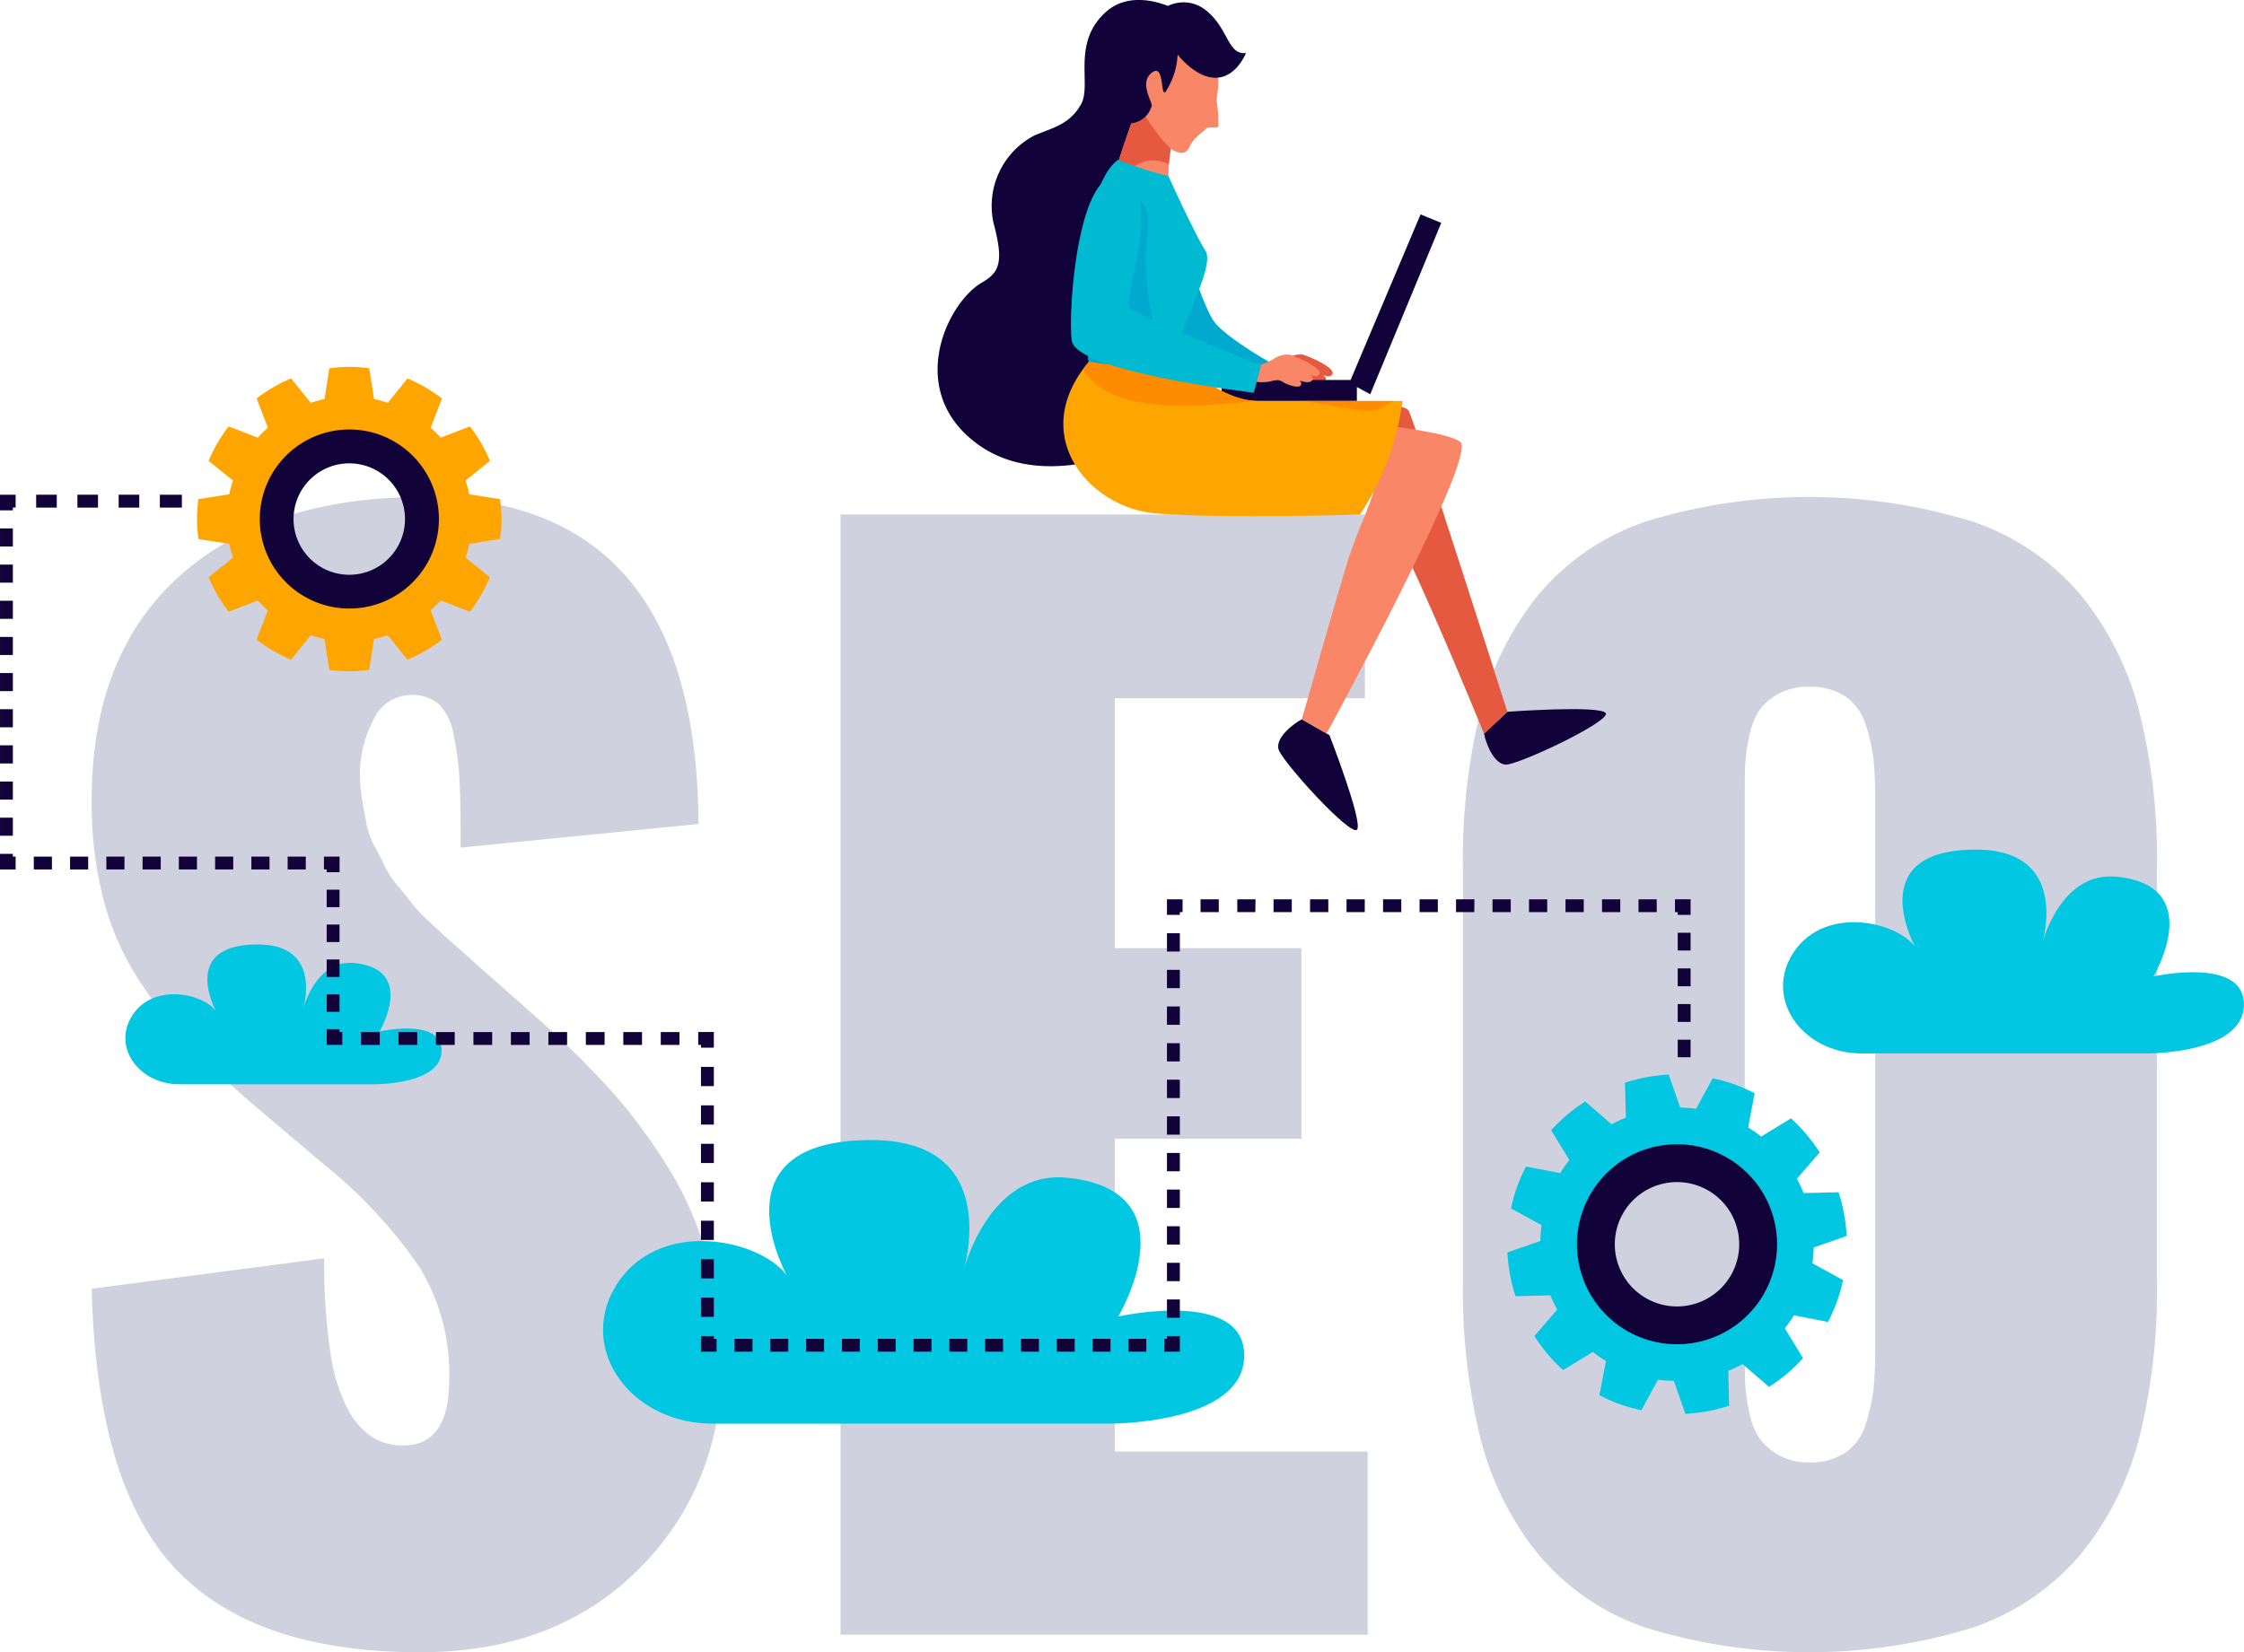 <svg xmlns="http://www.w3.org/2000/svg" width="190.425" height="140.25" viewBox="0 0 190.425 140.25">
  <g id="Grupo_73" data-name="Grupo 73" transform="translate(-166.451 -242.42)">
    <g id="Grupo_43" data-name="Grupo 43" transform="translate(174.234 284.602)">
      <g id="Grupo_42" data-name="Grupo 42">
        <path id="Caminho_82" data-name="Caminho 82" d="M198.916,365.381q-14.107,0-20.789-7.114t-7.083-23.742l19.728-2.581a51.038,51.038,0,0,0,.517,7.915,14.743,14.743,0,0,0,1.491,4.9,6.525,6.525,0,0,0,2.093,2.381,4.888,4.888,0,0,0,2.61.688q3.9,0,3.9-5.621a17.369,17.369,0,0,0-2.494-9.462,40.437,40.437,0,0,0-8-8.659l-6.022-5.1Q181.6,316.176,179.5,314a40.424,40.424,0,0,1-4.243-5.363,23.2,23.2,0,0,1-3.184-7.026,32.928,32.928,0,0,1-1.032-8.546q0-12.328,7.427-19.009t20.5-6.739q23.4,0,23.571,27.757l-20.187,2.006q0-3.726-.086-5.592a25.171,25.171,0,0,0-.488-3.842,4.89,4.89,0,0,0-1.29-2.754,3.5,3.5,0,0,0-2.381-.773,3.569,3.569,0,0,0-3.211,2.235,9.788,9.788,0,0,0-1.09,4.416,13.648,13.648,0,0,0,.2,2.354q.2,1.146.374,2.035a6.917,6.917,0,0,0,.744,1.95q.574,1.06.861,1.691a8.173,8.173,0,0,0,1.147,1.662c.573.69.954,1.166,1.147,1.435a12.918,12.918,0,0,0,1.376,1.434q1.088,1.029,1.32,1.234c.151.134.649.573,1.49,1.318s1.3,1.156,1.378,1.232l5.506,4.875a75.463,75.463,0,0,1,5.934,5.907,47.11,47.11,0,0,1,4.674,6.338,28.376,28.376,0,0,1,3.355,7.8,35.317,35.317,0,0,1,1.118,9.088,23.4,23.4,0,0,1-7.026,17.262Q210.384,365.38,198.916,365.381Z" transform="translate(-171.044 -267.313)" fill="#d0d1de"/>
        <path id="Caminho_83" data-name="Caminho 83" d="M208.543,363.278V268.192h44.5v15.6H231.826v21.217h15.829v16.173H231.826v26.553h21.449v15.541Z" transform="translate(-144.999 -266.702)" fill="#d0d1de"/>
        <path id="Caminho_84" data-name="Caminho 84" d="M282.983,363.287a47.128,47.128,0,0,1-27.787,0,20.492,20.492,0,0,1-9.117-6.253,25.684,25.684,0,0,1-4.877-9.806,52.605,52.605,0,0,1-1.489-13.333V298.8a52.638,52.638,0,0,1,1.489-13.334,25.733,25.733,0,0,1,4.877-9.806,20.529,20.529,0,0,1,9.117-6.251,47.165,47.165,0,0,1,27.787,0,20.726,20.726,0,0,1,9.174,6.251,25.825,25.825,0,0,1,4.933,9.806,51.7,51.7,0,0,1,1.52,13.334v35.1a51.673,51.673,0,0,1-1.52,13.333,25.775,25.775,0,0,1-4.933,9.806A20.688,20.688,0,0,1,282.983,363.287Zm-13.909-14.022a5.348,5.348,0,0,0,3.1-.83,4.562,4.562,0,0,0,1.72-2.438,15.122,15.122,0,0,0,.659-2.925,31.765,31.765,0,0,0,.142-3.269V292.833a31.766,31.766,0,0,0-.142-3.269,14.634,14.634,0,0,0-.659-2.9,4.547,4.547,0,0,0-1.72-2.408,5.349,5.349,0,0,0-3.1-.832,5.188,5.188,0,0,0-2.638.63,4.808,4.808,0,0,0-1.635,1.462,6.517,6.517,0,0,0-.83,2.294,15.576,15.576,0,0,0-.317,2.408c-.019.632-.025,1.5-.025,2.61V339.8c0,1.071.007,1.932.025,2.579a15.569,15.569,0,0,0,.317,2.438,6.517,6.517,0,0,0,.83,2.294,5.04,5.04,0,0,0,4.274,2.15Z" transform="translate(-123.351 -267.313)" fill="#d0d1de"/>
      </g>
    </g>
    <g id="Grupo_46" data-name="Grupo 46" transform="translate(246.019 242.42)">
      <path id="Caminho_85" data-name="Caminho 85" d="M226.193,252.421s2.677,9.657,3.994,11.236,5.619,3.908,5.619,3.908l-1.142,2.018s-7.817-3.984-9.173-7.242a24.53,24.53,0,0,1-1.581-5c-.215-1.195-1.1-4.167-.657-5.355A1.686,1.686,0,0,1,226.193,252.421Z" transform="translate(-206.652 -236.25)" fill="#00bad1"/>
      <path id="Caminho_86" data-name="Caminho 86" d="M226.193,252.421s2.677,9.657,3.994,11.236,5.619,3.908,5.619,3.908l-1.142,2.018s-7.817-3.984-9.173-7.242a24.53,24.53,0,0,1-1.581-5c-.215-1.195-1.1-4.167-.657-5.355A1.686,1.686,0,0,1,226.193,252.421Z" transform="translate(-206.652 -236.25)" fill="#00a1cc" opacity="0.65" style="mix-blend-mode: multiply;isolation: isolate"/>
      <path id="Caminho_87" data-name="Caminho 87" d="M240.769,280.013l1.972-1.844s7.891-.579,8.352.112-7.481,4.44-8.5,4.372S240.9,280.772,240.769,280.013Z" transform="translate(-194.402 -217.749)" fill="#110239"/>
      <path id="Caminho_88" data-name="Caminho 88" d="M232.347,263.854s7.461-1.9,8.074-.669,8.361,25.521,8.361,25.521l-1.972,1.844S238.5,270.046,236.1,267.9,231.234,264.7,232.347,263.854Z" transform="translate(-200.443 -228.286)" fill="#f88667"/>
      <path id="Caminho_89" data-name="Caminho 89" d="M232.347,263.854s7.461-1.9,8.074-.669,8.361,25.521,8.361,25.521l-1.972,1.844S238.5,270.046,236.1,267.9,231.234,264.7,232.347,263.854Z" transform="translate(-200.443 -228.286)" fill="#e45940"/>
      <g id="Grupo_44" data-name="Grupo 44" transform="translate(27.12 30.086)">
        <path id="Caminho_90" data-name="Caminho 90" d="M230.347,261.184a6.625,6.625,0,0,0,1.551-.622,2.051,2.051,0,0,1,1.317-.373c.356.051,3.223,1.244,2.459,1.778-.247.173-.866-.13-1.113-.219-.351-.125-.707-.3-1.044-.449.308-.015,1.859.642,1.7,1-.285.637-1.856-.214-2.222-.419.28.042,1.251.407,1.249.761,0,.558-1.156.092-1.406-.036a1.659,1.659,0,0,0-.525-.256,2.109,2.109,0,0,0-.7.124,4.11,4.11,0,0,1-1.223.024c-.239-.022-.795.029-.913-.176a.878.878,0,0,1,.154-.871A1.754,1.754,0,0,1,230.347,261.184Z" transform="translate(-229.411 -260.175)" fill="#f88667"/>
        <path id="Caminho_91" data-name="Caminho 91" d="M230.347,261.184a6.625,6.625,0,0,0,1.551-.622,2.051,2.051,0,0,1,1.317-.373c.356.051,3.223,1.244,2.459,1.778-.247.173-.866-.13-1.113-.219-.351-.125-.707-.3-1.044-.449.308-.015,1.859.642,1.7,1-.285.637-1.856-.214-2.222-.419.28.042,1.251.407,1.249.761,0,.558-1.156.092-1.406-.036a1.659,1.659,0,0,0-.525-.256,2.109,2.109,0,0,0-.7.124,4.11,4.11,0,0,1-1.223.024c-.239-.022-.795.029-.913-.176a.878.878,0,0,1,.154-.871A1.754,1.754,0,0,1,230.347,261.184Z" transform="translate(-229.411 -260.175)" fill="#e45940"/>
      </g>
      <g id="Grupo_45" data-name="Grupo 45" transform="translate(24.098 18.199)">
        <path id="Caminho_92" data-name="Caminho 92" d="M240.07,253.16l1.755.72L235.8,268.427l-1.775-.959Z" transform="translate(-223.187 -253.16)" fill="#110239"/>
        <rect id="Retângulo_51" data-name="Retângulo 51" width="11.478" height="1.783" transform="translate(0 14.055)" fill="#110239"/>
      </g>
      <path id="Caminho_93" data-name="Caminho 93" d="M217.2,266.382c1.535-.879,1.793-1.849.942-5.06a6.746,6.746,0,0,1,3.516-7.424c1.573-.649,2.952-.934,3.909-2.61s-.856-5.25,2.172-7.9c2.206-1.928,5.373-.388,5.373-.388.681-.376.962,3.6,1.012,6.583-3.835,5.87-2.743,13.539-1.345,20.111a2.982,2.982,0,0,0,.141.441c-.3,5.087-.544,9.3-.544,9.3s-9.218,5.219-15.49.751S214.129,268.141,217.2,266.382Z" transform="translate(-213.406 -242.42)" fill="#110239"/>
      <path id="Caminho_94" data-name="Caminho 94" d="M232.471,278.452l2.342,1.347s2.867,7.373,2.34,8.017-6.438-5.851-6.671-6.846S231.785,278.8,232.471,278.452Z" transform="translate(-201.564 -217.395)" fill="#110239"/>
      <path id="Caminho_95" data-name="Caminho 95" d="M232.452,263.161s15.041,1.054,16.446,2.4-11.365,24.732-11.365,24.732l-2.1-1.207s3.16-11.118,3.98-13.694,2.4-5.677,2.106-6.087-15.449,1.874-15.332-2.4S232.452,263.161,232.452,263.161Z" transform="translate(-204.528 -228.029)" fill="#f88667"/>
      <path id="Caminho_96" data-name="Caminho 96" d="M227.919,249.191s-1.579,4.3-.615,7.505l-5.267-1.273s2.155-7.2,3.077-8.427S227.919,249.191,227.919,249.191Z" transform="translate(-207.412 -239.427)" fill="#f88667"/>
      <path id="Caminho_97" data-name="Caminho 97" d="M225.724,253.053a2.628,2.628,0,0,0-2.7,2.61l-.986-.239s2.155-7.2,3.077-8.427,2.8,2.194,2.8,2.194a17.689,17.689,0,0,0-.885,4.175A2.785,2.785,0,0,0,225.724,253.053Z" transform="translate(-207.412 -239.427)" fill="#e45940"/>
      <path id="Caminho_98" data-name="Caminho 98" d="M227.681,244.931a7.989,7.989,0,0,1,2.535,1.8c.49.825.063,1.964.1,2.718a11.611,11.611,0,0,1,.134,2.057c-.114.183-.868,0-.99.163s-1.1.774-1.4,1.466-.713.754-1.427.408-3.44-3.952-3.47-5.641S225.656,244.24,227.681,244.931Z" transform="translate(-206.631 -240.775)" fill="#f88667"/>
      <path id="Caminho_99" data-name="Caminho 99" d="M226.847,243.52a14.176,14.176,0,0,1,1.052,2.667,6.3,6.3,0,0,1-1.052,3.293c-.429.295-.066-2.5-1.152-1.647s.064,2.469,0,2.8a2.013,2.013,0,0,1-1.679,1.481c-1.12.1-2.964-5.465-1.745-6.848A6.3,6.3,0,0,1,226.847,243.52Z" transform="translate(-207.529 -241.656)" fill="#110239"/>
      <path id="Caminho_100" data-name="Caminho 100" d="M224.76,243.086a3.022,3.022,0,0,1,3.675.164c1.878,1.515,1.811,3.787,3.359,3.589,0,0-1.02,2.635-3.26,2.008S223.981,244.667,224.76,243.086Z" transform="translate(-205.628 -242.342)" fill="#110239"/>
      <path id="Caminho_101" data-name="Caminho 101" d="M222.036,260.641l6.976-.527s3.63,4.053,7.215,4.053h12.26a23.388,23.388,0,0,1-3.614,9.644s-11.647.366-17.323-.1S216.476,266.982,222.036,260.641Z" transform="translate(-209.034 -230.131)" fill="#FFA500"/>
      <path id="Caminho_102" data-name="Caminho 102" d="M220.694,261.459c.2-.273.412-.546.652-.818l6.976-.527s3.533,3.938,7.071,4.045C231.121,264.591,222.956,265.537,220.694,261.459Z" transform="translate(-208.345 -230.131)" fill="#FF8C00"/>
      <path id="Caminho_103" data-name="Caminho 103" d="M236.931,263.326c-1.778-.175-3.5-.6-5.253-.82h7.692C238.61,262.9,238.236,263.453,236.931,263.326Z" transform="translate(-200.716 -228.47)" fill="#FF8C00"/>
      <path id="Caminho_104" data-name="Caminho 104" d="M223.564,250.426a29.775,29.775,0,0,0,4.287,1.376s2.257,4.975,3.135,6.321-2.227,6.5-2.4,8.72c0,0-1.864,1.781-7.515.685C221.07,267.527,219.6,253.556,223.564,250.426Z" transform="translate(-208.27 -236.86)" fill="#00bad1"/>
      <path id="Caminho_105" data-name="Caminho 105" d="M222.707,252.251a2.7,2.7,0,0,1,3.162.993c.59,1.215-.017,3.374.054,4.691a25.656,25.656,0,0,0,.512,4.567,9.493,9.493,0,0,0,1.842,3.413c-.725.437-2.823,1.317-7.207.466,0,0-.9-8.518.6-13.743C222.075,252.5,222.451,252.368,222.707,252.251Z" transform="translate(-208.27 -235.712)" fill="#00a1cc" opacity="0.65" style="mix-blend-mode: multiply;isolation: isolate"/>
      <path id="Caminho_106" data-name="Caminho 106" d="M229.7,261.184a6.684,6.684,0,0,0,1.551-.622,2.051,2.051,0,0,1,1.317-.373c.354.051,3.221,1.244,2.459,1.778-.249.173-.866-.13-1.113-.219-.352-.125-.707-.3-1.044-.449.308-.015,1.859.642,1.7,1-.286.637-1.857-.214-2.222-.419.278.042,1.249.407,1.249.761,0,.558-1.156.092-1.406-.036a1.668,1.668,0,0,0-.527-.256,2.116,2.116,0,0,0-.7.124,4.1,4.1,0,0,1-1.222.024c-.241-.022-.8.029-.915-.176a.886.886,0,0,1,.154-.871A1.752,1.752,0,0,1,229.7,261.184Z" transform="translate(-202.74 -230.089)" fill="#f88667"/>
      <path id="Caminho_107" data-name="Caminho 107" d="M236.212,267.312l-.613,2.31s-15.1-1.756-15.451-4.433.615-15.141,4.258-13.846.044,10.335.613,11.037S236.212,267.312,236.212,267.312Z" transform="translate(-208.771 -236.289)" fill="#00bad1"/>
    </g>
    <path id="Caminho_108" data-name="Caminho 108" d="M286.594,302.282H262.4c-4.518,0-7.746-3.82-6.316-7.525.024-.061.046-.122.073-.185,2.278-5.006,9-3.686,10.782-1.361,0,0-4.543-8.232,5.162-8.232,8.142,0,5.621,8,5.621,8s1.532-6.172,6.312-5.7c7.742.761,3.138,8.469,3.138,8.469s7.758-1.744,7.681,2.43S286.594,302.282,286.594,302.282Z" transform="translate(62.018 29.559)" fill="#01c7e2"/>
    <path id="Caminho_109" data-name="Caminho 109" d="M193.892,301.6H177.3c-3.1,0-5.316-2.621-4.333-5.163.015-.041.031-.083.049-.125,1.562-3.435,6.177-2.53,7.4-.935,0,0-3.118-5.648,3.542-5.648,5.585,0,3.857,5.49,3.857,5.49s1.051-4.235,4.33-3.913c5.312.522,2.154,5.811,2.154,5.811s5.323-1.2,5.27,1.666S193.892,301.6,193.892,301.6Z" transform="translate(4.359 32.857)" fill="#01c7e2"/>
    <path id="Caminho_110" data-name="Caminho 110" d="M239.571,323.6H205.914c-6.285,0-10.779-5.314-8.788-10.469.032-.085.063-.171.1-.256,3.169-6.966,12.524-5.129,15-1.895,0,0-6.321-11.453,7.181-11.453,11.326,0,7.82,11.133,7.82,11.133s2.13-8.588,8.783-7.936c10.77,1.057,4.365,11.782,4.365,11.782s10.794-2.427,10.687,3.381S239.571,323.6,239.571,323.6Z" transform="translate(20.974 39.664)" fill="#01c7e2"/>
    <g id="Grupo_48" data-name="Grupo 48" transform="translate(183.17 273.56)">
      <path id="Caminho_111" data-name="Caminho 111" d="M202.033,275.411a11.643,11.643,0,0,0,0-3.386l-2.61-.41a10.407,10.407,0,0,0-.319-1.168l2.069-1.669a12.871,12.871,0,0,0-1.7-2.925l-2.476.956a10.607,10.607,0,0,0-.851-.851l.956-2.476a12.867,12.867,0,0,0-2.925-1.7l-1.669,2.071a10.062,10.062,0,0,0-1.168-.32l-.408-2.61a11.646,11.646,0,0,0-3.386,0l-.41,2.61a9.943,9.943,0,0,0-1.166.32L184.3,261.78a12.868,12.868,0,0,0-2.925,1.7l.956,2.476a10.6,10.6,0,0,0-.851.851L179,265.853a12.871,12.871,0,0,0-1.7,2.925l2.071,1.669a10.413,10.413,0,0,0-.32,1.168l-2.61.41a11.645,11.645,0,0,0,0,3.386l2.61.408a10.41,10.41,0,0,0,.32,1.168l-2.071,1.669a12.87,12.87,0,0,0,1.7,2.925l2.476-.956a10.6,10.6,0,0,0,.851.851l-.956,2.476a12.873,12.873,0,0,0,2.925,1.7l1.671-2.069a10.27,10.27,0,0,0,1.166.319l.41,2.61a11.649,11.649,0,0,0,3.386,0l.408-2.61a10.4,10.4,0,0,0,1.168-.319l1.669,2.069a12.872,12.872,0,0,0,2.925-1.7l-.956-2.476a10.606,10.606,0,0,0,.851-.851l2.476.956a12.87,12.87,0,0,0,1.7-2.925l-2.069-1.669a10.4,10.4,0,0,0,.319-1.168Zm-12.8,5.07A6.763,6.763,0,1,1,196,273.718,6.762,6.762,0,0,1,189.238,280.481Z" transform="translate(-176.317 -260.797)" fill="#FFA500"/>
      <g id="Grupo_47" data-name="Grupo 47" transform="translate(5.316 5.316)">
        <path id="Caminho_112" data-name="Caminho 112" d="M187.059,263.934a7.6,7.6,0,1,0,7.605,7.605A7.6,7.6,0,0,0,187.059,263.934Zm0,12.333a4.729,4.729,0,1,1,4.728-4.728A4.729,4.729,0,0,1,187.059,276.267Z" transform="translate(-179.454 -263.934)" fill="#110239"/>
      </g>
    </g>
    <g id="Grupo_50" data-name="Grupo 50" transform="translate(294.359 333.635)">
      <path id="Caminho_113" data-name="Caminho 113" d="M269.147,317.244a14.487,14.487,0,0,0,.766-1.734,14.273,14.273,0,0,0,.507-1.825l-2.588-1.412a11.269,11.269,0,0,0,.1-1.347l2.8-.976a14.386,14.386,0,0,0-.688-3.714l-2.962.073a11.5,11.5,0,0,0-.574-1.213l1.937-2.242a14.387,14.387,0,0,0-2.433-2.889l-2.533,1.545a12.158,12.158,0,0,0-1.107-.774l.551-2.9a14.621,14.621,0,0,0-1.732-.766,14.423,14.423,0,0,0-1.825-.507l-1.412,2.588a11.312,11.312,0,0,0-1.347-.1l-.976-2.8a14.315,14.315,0,0,0-3.714.69L252,299.9a11.494,11.494,0,0,0-1.213.574l-2.242-1.937a14.44,14.44,0,0,0-2.891,2.433L247.2,303.5a11.534,11.534,0,0,0-.774,1.107l-2.9-.551a13.1,13.1,0,0,0-1.274,3.557l2.589,1.412a11.318,11.318,0,0,0-.1,1.347l-2.8.976a14.459,14.459,0,0,0,.69,3.714l2.962-.073a11.834,11.834,0,0,0,.573,1.213l-1.935,2.242a14.439,14.439,0,0,0,2.433,2.891l2.533-1.547a11.337,11.337,0,0,0,1.107.774l-.552,2.9a14.23,14.23,0,0,0,1.734.766,14.732,14.732,0,0,0,1.825.508l1.412-2.589a11.324,11.324,0,0,0,1.347.1l.976,2.8a14.455,14.455,0,0,0,3.714-.69l-.073-2.962a11.63,11.63,0,0,0,1.212-.573l2.244,1.935a14.384,14.384,0,0,0,2.889-2.433l-1.545-2.533a11.941,11.941,0,0,0,.774-1.107Zm-15.354.513a7.548,7.548,0,1,1,9.65-4.563A7.548,7.548,0,0,1,253.793,317.758Z" transform="translate(-241.933 -296.249)" fill="#01c7e2"/>
      <g id="Grupo_49" data-name="Grupo 49" transform="translate(5.913 5.911)">
        <path id="Caminho_114" data-name="Caminho 114" d="M256.773,300.237a8.489,8.489,0,1,0,5.131,10.852A8.486,8.486,0,0,0,256.773,300.237Zm-4.64,12.962a5.278,5.278,0,1,1,6.748-3.191A5.278,5.278,0,0,1,252.134,313.2Z" transform="translate(-245.422 -299.737)" fill="#110239"/>
      </g>
    </g>
    <g id="Grupo_72" data-name="Grupo 72" transform="translate(166.451 284.416)">
      <g id="Grupo_51" data-name="Grupo 51" transform="translate(13.566 0)">
        <rect id="Retângulo_52" data-name="Retângulo 52" width="1.868" height="1.091" fill="#110239"/>
      </g>
      <g id="Grupo_52" data-name="Grupo 52" transform="translate(3.074)">
        <path id="Caminho_115" data-name="Caminho 115" d="M177.009,268.294H175.26V267.2h1.749Zm-3.5,0h-1.749V267.2h1.749Zm-3.5,0h-1.749V267.2h1.749Z" transform="translate(-168.265 -267.203)" fill="#110239"/>
      </g>
      <g id="Grupo_53" data-name="Grupo 53" transform="translate(0 0)">
        <path id="Caminho_116" data-name="Caminho 116" d="M167.543,268.529h-1.092V267.2h1.326v1.091h-.234Z" transform="translate(-166.451 -267.203)" fill="#110239"/>
      </g>
      <g id="Grupo_54" data-name="Grupo 54" transform="translate(0.001 2.86)">
        <path id="Caminho_117" data-name="Caminho 117" d="M167.542,294.977h-1.091v-1.534h1.091Zm0-3.067h-1.091v-1.535h1.091Zm0-3.069h-1.091V287.3h1.091Zm0-3.07h-1.091v-1.535h1.091Zm0-3.069h-1.091v-1.535h1.091Zm0-3.069h-1.091V278.1h1.091Zm0-3.069h-1.091v-1.535h1.091Zm0-3.071h-1.091V271.96h1.091Zm0-3.069h-1.091v-1.534h1.091Z" transform="translate(-166.451 -268.891)" fill="#110239"/>
      </g>
      <g id="Grupo_55" data-name="Grupo 55" transform="translate(0 30.481)">
        <path id="Caminho_118" data-name="Caminho 118" d="M167.777,286.516h-1.326v-1.326h1.092v.235h.234Z" transform="translate(-166.451 -285.191)" fill="#110239"/>
      </g>
      <g id="Grupo_56" data-name="Grupo 56" transform="translate(2.866 30.715)">
        <path id="Caminho_119" data-name="Caminho 119" d="M191.225,286.42h-1.539v-1.091h1.539Zm-3.077,0h-1.54v-1.091h1.54Zm-3.079,0H183.53v-1.091h1.539Zm-3.077,0h-1.539v-1.091h1.539Zm-3.077,0h-1.54v-1.091h1.54Zm-3.079,0H174.3v-1.091h1.539Zm-3.077,0h-1.539v-1.091h1.539Zm-3.077,0h-1.539v-1.091h1.539Z" transform="translate(-168.142 -285.329)" fill="#110239"/>
      </g>
      <g id="Grupo_57" data-name="Grupo 57" transform="translate(27.488 30.716)">
        <path id="Caminho_120" data-name="Caminho 120" d="M184,286.655h-1.092v-.235h-.234v-1.091H184Z" transform="translate(-182.672 -285.329)" fill="#110239"/>
      </g>
      <g id="Grupo_58" data-name="Grupo 58" transform="translate(27.722 33.525)">
        <path id="Caminho_121" data-name="Caminho 121" d="M183.9,297.354H182.81v-1.481H183.9Zm0-2.962H182.81v-1.481H183.9Zm0-2.962H182.81v-1.483H183.9Zm0-2.962H182.81v-1.481H183.9Z" transform="translate(-182.81 -286.987)" fill="#110239"/>
      </g>
      <g id="Grupo_59" data-name="Grupo 59" transform="translate(27.722 45.373)">
        <path id="Caminho_122" data-name="Caminho 122" d="M184.136,295.3H182.81v-1.326H183.9v.235h.234Z" transform="translate(-182.81 -293.979)" fill="#110239"/>
      </g>
      <g id="Grupo_60" data-name="Grupo 60" transform="translate(30.638 45.609)">
        <path id="Caminho_123" data-name="Caminho 123" d="M211.554,295.209h-1.589v-1.091h1.589Zm-3.179,0h-1.589v-1.091h1.589Zm-3.179,0h-1.589v-1.091H205.2Zm-3.179,0h-1.589v-1.091h1.589Zm-3.179,0h-1.591v-1.091h1.591Zm-3.179,0h-1.591v-1.091h1.591Zm-3.179,0h-1.591v-1.091h1.591Zm-3.181,0H187.71v-1.091H189.3Zm-3.179,0h-1.589v-1.091h1.589Z" transform="translate(-184.531 -294.118)" fill="#110239"/>
      </g>
      <g id="Grupo_61" data-name="Grupo 61" transform="translate(59.25 45.608)">
        <path id="Caminho_124" data-name="Caminho 124" d="M202.742,295.443H201.65v-.235h-.234v-1.091h1.326Z" transform="translate(-201.416 -294.118)" fill="#110239"/>
      </g>
      <g id="Grupo_62" data-name="Grupo 62" transform="translate(59.484 48.566)">
        <path id="Caminho_125" data-name="Caminho 125" d="M202.647,317.082h-1.093V315.45h1.093Zm0-3.264h-1.093v-1.632h1.093Zm0-3.265h-1.093v-1.632h1.093Zm0-3.264h-1.093v-1.632h1.093Zm0-3.265h-1.093v-1.632h1.093Zm0-3.264h-1.093v-1.632h1.093Zm0-3.265h-1.093v-1.632h1.093Z" transform="translate(-201.554 -295.863)" fill="#110239"/>
      </g>
      <g id="Grupo_63" data-name="Grupo 63" transform="translate(59.484 71.417)">
        <path id="Caminho_126" data-name="Caminho 126" d="M202.88,310.674h-1.326v-1.326h1.092v.235h.234Z" transform="translate(-201.554 -309.349)" fill="#110239"/>
      </g>
      <g id="Grupo_64" data-name="Grupo 64" transform="translate(62.329 71.652)">
        <path id="Caminho_127" data-name="Caminho 127" d="M238.178,310.578H236.66v-1.091h1.518Zm-3.038,0h-1.518v-1.091h1.518Zm-3.038,0h-1.52v-1.091h1.52Zm-3.038,0h-1.52v-1.091h1.52Zm-3.04,0H224.5v-1.091h1.518Zm-3.038,0h-1.518v-1.091h1.518Zm-3.038,0h-1.52v-1.091h1.52Zm-3.038,0h-1.52v-1.091h1.52Zm-3.04,0H212.35v-1.091h1.518Zm-3.038,0h-1.52v-1.091h1.52Zm-3.038,0h-1.518v-1.091h1.518Zm-3.038,0h-1.52v-1.091h1.52Z" transform="translate(-203.233 -309.487)" fill="#110239"/>
      </g>
      <g id="Grupo_65" data-name="Grupo 65" transform="translate(98.795 71.417)">
        <path id="Caminho_128" data-name="Caminho 128" d="M226.079,310.674h-1.326v-1.091h.234v-.235h1.092Z" transform="translate(-224.752 -309.349)" fill="#110239"/>
      </g>
      <g id="Grupo_66" data-name="Grupo 66" transform="translate(99.028 37.219)">
        <path id="Caminho_129" data-name="Caminho 129" d="M225.983,321.812H224.89v-1.556h1.093Zm0-3.11H224.89v-1.556h1.093Zm0-3.109H224.89v-1.554h1.093Zm0-3.108H224.89V310.93h1.093Zm0-3.109H224.89V307.82h1.093Zm0-3.109H224.89v-1.554h1.093Zm0-3.109H224.89V301.6h1.093Zm0-3.108H224.89V298.5h1.093Zm0-3.109H224.89v-1.556h1.093Zm0-3.109H224.89v-1.554h1.093Zm0-3.109H224.89v-1.554h1.093Z" transform="translate(-224.89 -289.167)" fill="#110239"/>
      </g>
      <g id="Grupo_67" data-name="Grupo 67" transform="translate(99.028 34.339)">
        <path id="Caminho_130" data-name="Caminho 130" d="M225.983,288.793H224.89v-1.325h1.326v1.091h-.234Z" transform="translate(-224.89 -287.468)" fill="#110239"/>
      </g>
      <g id="Grupo_68" data-name="Grupo 68" transform="translate(101.902 34.34)">
        <path id="Caminho_131" data-name="Caminho 131" d="M265.274,288.558h-1.547v-1.09h1.547Zm-3.094,0h-1.549v-1.09h1.549Zm-3.1,0h-1.547v-1.09h1.547Zm-3.1,0h-1.545v-1.09h1.545Zm-3.094,0h-1.547v-1.09h1.547Zm-3.094,0h-1.549v-1.09H249.8Zm-3.094,0h-1.549v-1.09h1.549Zm-3.1,0h-1.547v-1.09h1.547Zm-3.1,0h-1.547v-1.09h1.547Zm-3.094,0h-1.547v-1.09h1.547Zm-3.1,0h-1.547v-1.09h1.547Zm-3.094,0H229.68v-1.09h1.549Zm-3.1,0h-1.547v-1.09h1.547Z" transform="translate(-226.586 -287.468)" fill="#110239"/>
      </g>
      <g id="Grupo_69" data-name="Grupo 69" transform="translate(142.138 34.339)">
        <path id="Caminho_132" data-name="Caminho 132" d="M251.656,288.793h-1.091v-.234h-.235v-1.091h1.326Z" transform="translate(-250.33 -287.468)" fill="#110239"/>
      </g>
      <g id="Grupo_70" data-name="Grupo 70" transform="translate(142.372 37.178)">
        <path id="Caminho_133" data-name="Caminho 133" d="M251.56,296.711h-1.091V295.2h1.091Zm0-3.028h-1.091v-1.513h1.091Zm0-3.028h-1.091v-1.512h1.091Z" transform="translate(-250.469 -289.143)" fill="#110239"/>
      </g>
      <g id="Grupo_71" data-name="Grupo 71" transform="translate(142.372 46.259)">
        <rect id="Retângulo_53" data-name="Retângulo 53" width="1.091" height="1.487" fill="#110239"/>
      </g>
    </g>
  </g>
</svg>
